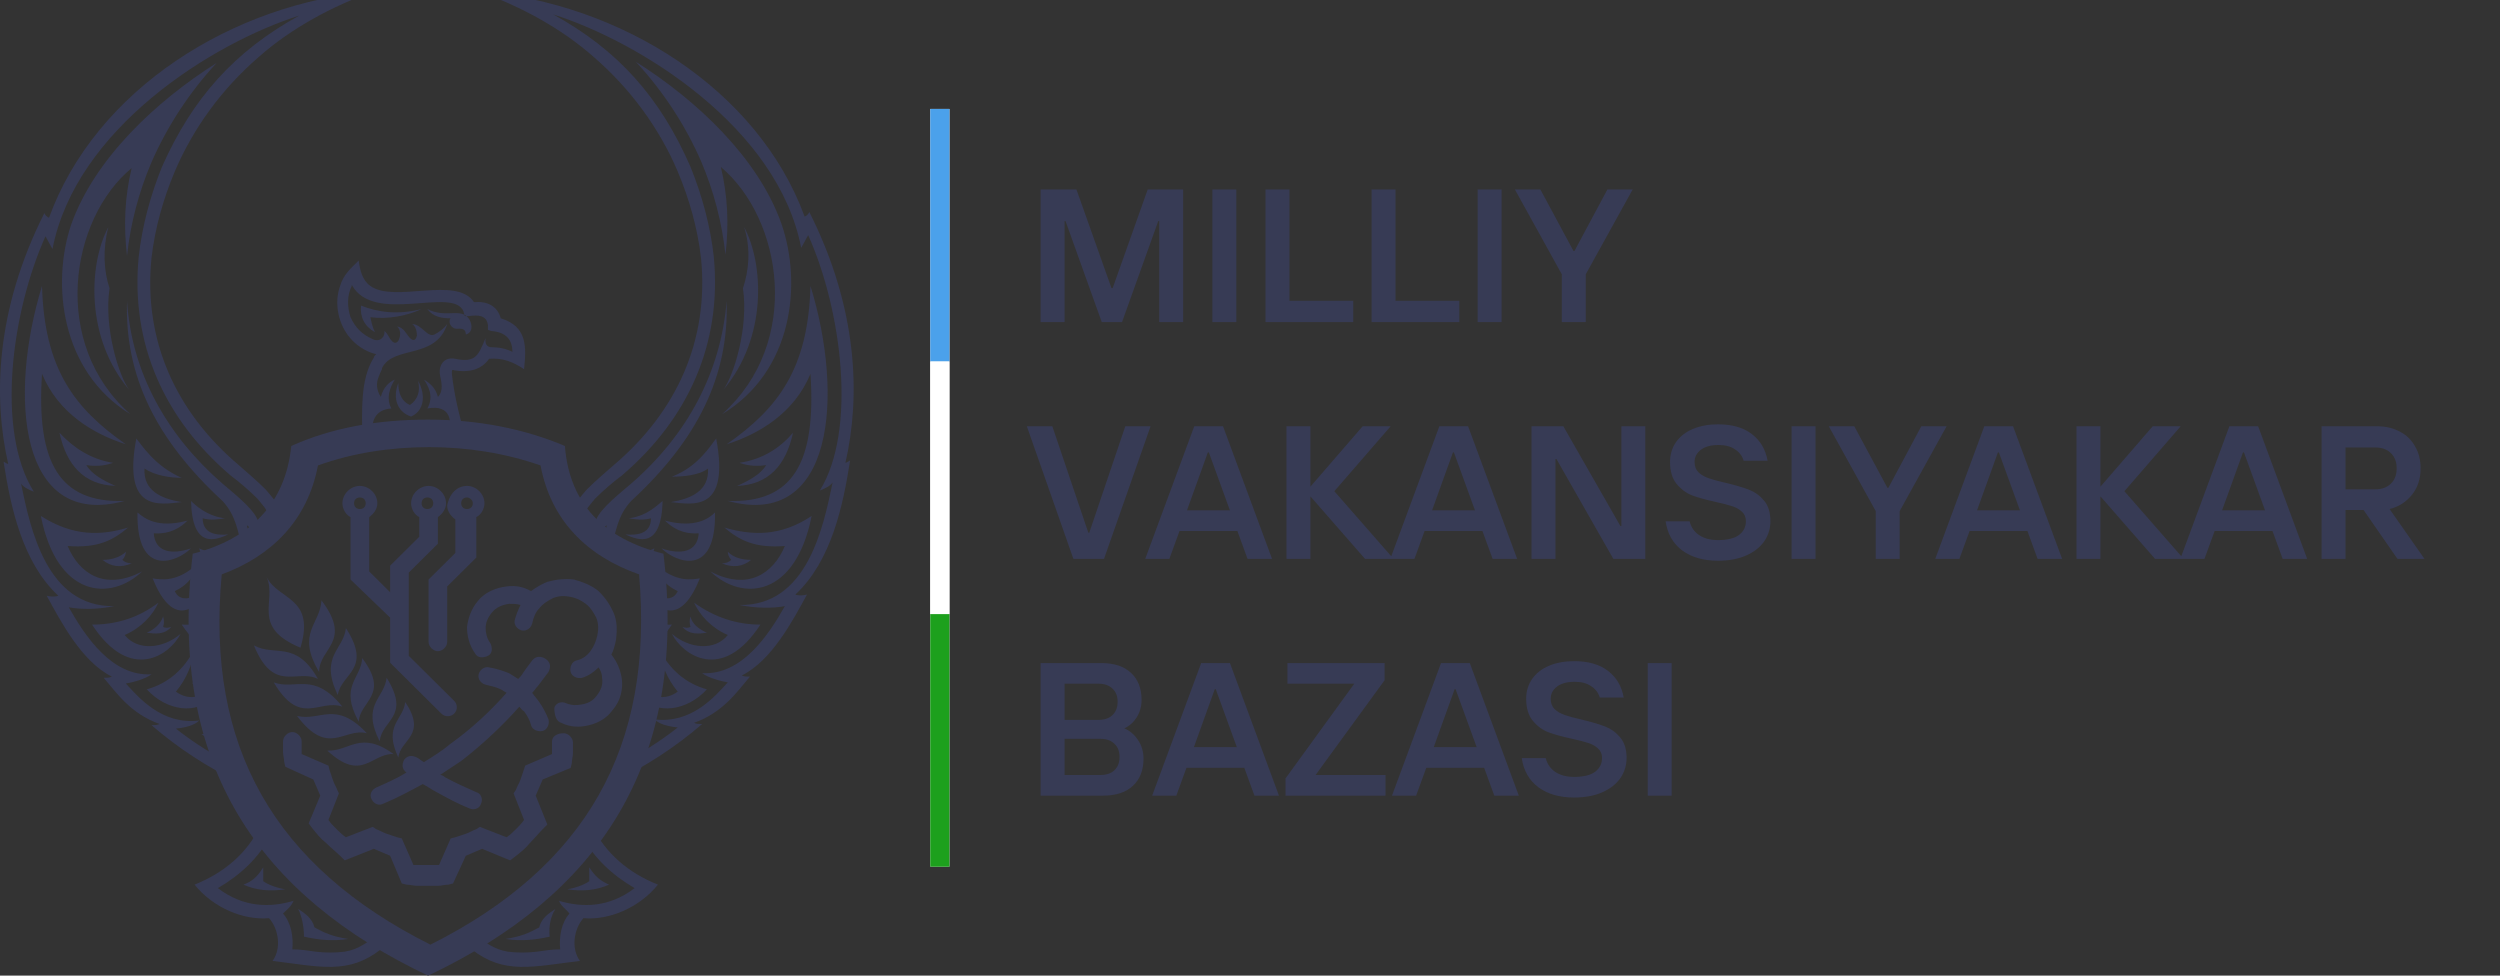<svg width="82" height="32" viewBox="0 0 82 32" fill="none" xmlns="http://www.w3.org/2000/svg">
    <rect x="0" y="0" width="82" height="32" fill="#333333" stroke="none"/>
    <g clip-path="url(#clip0_2441_39785)">
        <path fill-rule="evenodd" clip-rule="evenodd" d="M15.318 15.938C15.623 15.938 15.89 16.203 15.89 16.507C15.89 16.696 15.776 16.886 15.623 16.962V18.288L14.668 19.236V21.056C14.668 21.207 14.516 21.359 14.363 21.359C14.21 21.359 14.057 21.207 14.057 21.056V19.084C14.057 19.047 14.057 19.047 14.057 19.009C14.057 19.009 14.057 19.009 14.095 18.971L14.936 18.137V17.037C14.783 16.924 14.668 16.772 14.668 16.582C14.745 16.166 15.012 15.938 15.318 15.938ZM12.262 -0.286C10.887 0.206 9.551 0.927 8.481 1.874C7.297 2.898 6.343 4.187 5.732 5.627C5.35 6.537 5.082 7.485 4.968 8.47C4.7 11.162 5.77 13.512 7.832 15.256C8.138 15.521 8.443 15.786 8.711 16.052C8.901 16.279 9.092 16.469 9.207 16.772C9.207 16.772 9.207 16.81 9.245 16.81C9.131 16.962 9.016 17.113 8.901 17.227C8.901 17.113 8.863 17 8.825 16.924C8.749 16.696 8.596 16.545 8.443 16.355C8.176 16.09 7.87 15.824 7.565 15.597C5.388 13.739 4.28 11.275 4.548 8.432C4.662 7.409 4.93 6.423 5.311 5.476C6.304 3.239 7.679 1.685 9.818 0.51C6.954 1.419 2.485 4.225 1.722 8.167C1.683 8.091 1.569 7.902 1.492 7.75C0.385 10.214 -0.15 14.118 1.11 16.128C0.919 16.052 0.767 15.976 0.69 15.862C0.996 17.341 1.531 19.918 3.746 19.881C3.211 19.994 2.638 19.994 2.256 19.918C2.791 20.866 3.669 22.193 4.968 22.117C4.777 22.269 4.357 22.382 4.128 22.42C4.548 22.875 5.311 23.785 6.534 23.633C6.381 23.785 6.114 23.861 5.77 23.899C6.343 24.354 6.954 24.733 7.603 25.074C7.679 25.263 7.794 25.491 7.87 25.68C6.839 25.188 5.846 24.543 4.968 23.785C5.082 23.785 5.159 23.785 5.235 23.747C4.28 23.406 3.822 22.724 3.402 22.231C3.517 22.231 3.593 22.231 3.669 22.193C2.676 21.7 1.989 20.373 1.531 19.539C1.645 19.577 1.836 19.577 1.912 19.539C0.729 18.44 0.347 16.62 0.117 15.142C0.194 15.18 0.232 15.218 0.27 15.218C-0.226 13.057 -0.15 10.176 1.454 6.992C1.492 7.068 1.531 7.106 1.607 7.144C3.135 2.936 7.641 0.093 12.262 -0.286ZM18.22 29.812C17.991 29.964 17.762 30.116 17.686 30.419C17.342 30.608 17.074 30.722 16.578 30.798C17.074 30.874 17.533 30.836 18.029 30.722C17.991 30.381 18.067 30.04 18.22 29.812ZM19.328 28.448C19.328 28.599 19.328 28.789 19.328 28.902C19.175 29.016 18.869 29.13 18.602 29.168C19.099 29.244 19.557 29.206 19.977 29.016C19.71 28.902 19.519 28.751 19.328 28.448ZM18.335 29.547C19.099 29.774 19.977 29.774 20.817 29.13C20.091 28.713 19.48 28.144 19.099 27.424L19.442 27.121C19.862 27.993 20.626 28.637 21.581 29.016C20.97 29.774 19.977 30.191 19.137 30.116C18.831 30.457 18.717 31.101 19.022 31.518C17.456 31.708 16.54 31.973 15.47 31.139L15.547 30.646C15.929 30.912 16.196 31.139 16.654 31.215C16.96 31.253 17.303 31.253 17.609 31.215C17.876 31.177 18.105 31.139 18.373 31.139C18.335 30.722 18.411 30.267 18.678 29.964C18.564 29.812 18.411 29.736 18.335 29.547ZM9.78 29.812C10.009 29.964 10.238 30.116 10.315 30.419C10.658 30.608 10.926 30.722 11.422 30.798C10.926 30.874 10.467 30.836 9.971 30.722C9.971 30.381 9.894 30.04 9.78 29.812ZM8.634 28.448C8.634 28.599 8.634 28.789 8.634 28.902C8.787 29.016 9.092 29.13 9.36 29.168C8.863 29.244 8.405 29.206 7.985 29.016C8.29 28.902 8.443 28.751 8.634 28.448ZM9.627 29.547C8.863 29.774 7.985 29.774 7.145 29.13C7.87 28.713 8.481 28.144 8.863 27.424L8.52 27.121C8.099 27.993 7.336 28.637 6.381 29.016C6.992 29.774 7.985 30.191 8.825 30.116C9.131 30.457 9.245 31.101 8.94 31.518C10.505 31.708 11.422 31.973 12.492 31.139L12.415 30.646C12.033 30.912 11.766 31.139 11.307 31.215C11.002 31.253 10.658 31.253 10.353 31.215C10.085 31.177 9.856 31.139 9.589 31.139C9.627 30.722 9.551 30.267 9.283 29.964C9.436 29.812 9.551 29.736 9.627 29.547ZM18.717 16.81C18.831 16.962 18.946 17.113 19.06 17.227C19.06 17.113 19.099 17 19.137 16.924C19.213 16.696 19.366 16.545 19.519 16.355C19.786 16.09 20.091 15.824 20.397 15.597C22.574 13.739 23.681 11.275 23.414 8.432C23.3 7.409 23.032 6.423 22.65 5.476C21.657 3.201 20.282 1.647 18.144 0.472C21.008 1.382 25.515 4.187 26.279 8.129C26.317 8.053 26.431 7.864 26.508 7.712C27.615 10.176 28.112 14.118 26.89 16.09C27.081 16.014 27.233 15.938 27.31 15.824C27.004 17.303 26.47 19.881 24.254 19.843C24.789 19.956 25.362 19.956 25.744 19.881C25.209 20.828 24.331 22.155 23.032 22.079C23.223 22.231 23.643 22.344 23.872 22.382C23.452 22.837 22.689 23.747 21.466 23.595C21.619 23.747 21.887 23.823 22.23 23.861C21.657 24.316 21.046 24.695 20.397 25.036C20.321 25.225 20.206 25.453 20.13 25.642C21.161 25.15 22.154 24.505 23.032 23.747C22.918 23.747 22.841 23.747 22.765 23.709C23.72 23.368 24.178 22.686 24.598 22.193C24.483 22.193 24.407 22.193 24.331 22.155C25.324 21.662 26.011 20.335 26.47 19.501C26.355 19.539 26.164 19.539 26.088 19.501C27.271 18.402 27.653 16.582 27.883 15.104C27.806 15.142 27.768 15.18 27.73 15.18C28.226 13.019 28.15 10.138 26.546 6.954C26.508 7.03 26.47 7.068 26.393 7.106C24.865 2.936 20.359 0.093 15.7 -0.286C17.074 0.206 18.411 0.927 19.48 1.874C20.664 2.898 21.619 4.187 22.23 5.627C22.612 6.537 22.88 7.485 22.994 8.47C23.261 11.162 22.192 13.512 20.13 15.256C19.824 15.521 19.519 15.786 19.251 16.052C19.06 16.279 18.869 16.469 18.755 16.772C18.755 16.772 18.755 16.772 18.717 16.81ZM13.484 13.664C13.026 13.512 12.873 13.057 13.064 12.564C13.064 12.905 13.179 13.171 13.446 13.284C13.713 13.095 13.79 12.83 13.713 12.489C13.981 12.981 13.905 13.474 13.484 13.664ZM16.807 11.541C16.578 11.427 16.349 11.389 16.12 11.389C16.005 11.389 15.89 11.313 15.929 11.086C15.7 11.617 15.623 11.92 14.936 11.768C14.554 11.692 14.363 11.996 14.439 12.337C14.477 12.526 14.554 12.83 14.363 13.019C14.286 12.716 14.095 12.564 13.905 12.451C14.248 12.943 14.095 13.247 14.019 13.398C14.821 13.247 14.821 13.891 14.707 14.194C14.898 14.194 15.088 14.232 15.241 14.232C15.05 13.588 14.898 12.943 14.821 12.261C14.821 12.147 14.821 12.109 14.898 12.147C15.356 12.223 15.776 12.147 16.043 11.768C16.502 11.73 16.845 11.882 17.189 12.109C17.265 11.389 17.303 10.707 16.425 10.441C16.311 10.024 15.967 9.873 15.547 9.911C14.974 9.039 12.95 9.949 12.148 9.38C11.88 9.191 11.804 8.849 11.766 8.546C11.498 8.811 11.269 9.001 11.155 9.38C10.964 9.911 11.078 10.555 11.422 11.01C11.651 11.313 11.995 11.541 12.339 11.617C12.3 11.655 12.262 11.692 12.262 11.73C11.804 12.451 11.88 13.512 11.88 14.346C11.995 14.308 12.148 14.308 12.262 14.27C12.148 13.891 12.262 13.436 12.835 13.398C12.759 13.247 12.644 12.943 12.95 12.451C12.759 12.526 12.568 12.716 12.492 13.019C12.339 12.792 12.339 12.564 12.415 12.375C12.453 12.261 12.492 12.185 12.53 12.109V12.072C12.912 11.313 14.286 11.806 14.668 10.631C14.554 10.783 14.401 10.896 14.248 10.972C14.019 11.086 13.828 10.631 13.523 10.631C13.637 10.707 13.675 10.858 13.675 11.01C13.637 11.162 13.561 11.2 13.446 11.086C13.332 10.972 13.255 10.745 13.026 10.707C13.141 10.821 13.141 10.972 13.102 11.086C13.064 11.238 12.95 11.313 12.835 11.162C12.759 11.086 12.721 10.934 12.606 10.858C12.644 11.048 12.453 11.238 12.224 11.124C11.88 10.972 11.651 10.745 11.498 10.404C11.384 10.062 11.384 9.683 11.537 9.38C11.537 9.38 11.537 9.38 11.537 9.342C12.262 10.669 14.859 9.38 15.203 10.214L15.241 10.366H15.394C15.661 10.328 15.967 10.328 16.005 10.669V10.821L16.12 10.858C16.616 10.896 16.807 11.162 16.807 11.541ZM12.644 14.232C12.721 14.081 12.835 14.005 12.912 13.929C12.873 14.043 12.835 14.118 12.797 14.232C12.759 14.232 12.721 14.232 12.644 14.232ZM14.248 14.194C14.21 14.081 14.095 13.929 13.981 13.777C14.172 13.815 14.363 13.929 14.516 14.194C14.439 14.194 14.325 14.194 14.248 14.194ZM13.064 14.194C13.064 14.118 13.102 14.043 13.102 13.967C13.102 14.043 13.102 14.118 13.141 14.156L13.064 14.194ZM13.866 14.194C13.866 14.118 13.828 14.005 13.828 13.891C13.905 14.005 13.943 14.081 13.981 14.194H13.866ZM4.166 9.873C4.089 12.337 5.121 14.422 7.297 16.431C7.756 16.924 7.794 17.454 7.947 17.947C8.023 17.909 8.099 17.871 8.176 17.796C8.138 17.568 8.138 17.378 8.099 17.227C8.214 17.303 8.29 17.454 8.367 17.682C8.443 17.644 8.481 17.568 8.558 17.53C8.558 17.454 8.52 17.378 8.52 17.303C8.52 17.227 8.481 17.113 8.443 17.037C8.29 16.658 7.603 16.128 7.297 15.862C5.464 14.27 4.319 12.223 4.166 9.873ZM4.28 13.588C1.645 11.275 2.294 7.181 4.319 5.513C4.089 6.461 4.051 7.409 4.166 8.394C4.28 7.333 4.548 6.31 4.968 5.324C5.464 4.187 6.19 3.049 7.106 2.064C5.121 3.315 3.096 5.21 2.333 7.371C1.683 9.304 1.989 12.185 4.28 13.588ZM1.378 9.38C0.27 12.981 0.614 17.378 4.089 16.431C1.951 16.507 1.187 15.18 1.378 12.261C1.912 13.55 3.058 14.232 4.128 14.573C2.447 13.398 1.454 12.109 1.378 9.38ZM1.34 16.924C1.874 19.615 3.631 19.729 4.662 18.743C3.44 19.388 2.6 18.819 2.218 17.909C3.211 17.985 3.707 17.72 4.204 17.303C3.326 17.568 2.409 17.606 1.34 16.924ZM3.02 20.487C4.28 22.42 5.579 21.473 5.923 20.79C5.35 21.283 4.509 21.359 4.089 20.828C4.624 20.601 5.006 20.184 5.197 19.767C4.548 20.259 3.822 20.487 3.02 20.487ZM6.381 21.283C6.037 21.965 5.502 22.42 4.815 22.61C5.464 23.33 6.495 23.444 6.916 22.875C6.916 22.761 6.877 22.686 6.877 22.572C6.61 22.875 6.19 22.989 5.77 22.686C6.114 22.269 6.304 21.814 6.381 21.283ZM7.259 24.202C7.221 24.05 7.183 23.899 7.145 23.785C6.992 23.974 6.839 24.05 6.61 24.088C6.916 24.278 7.145 24.316 7.259 24.202ZM4.471 14.384C4.013 16.81 5.235 16.545 5.961 16.469C5.273 16.355 4.7 16.09 4.739 15.369C5.082 15.597 5.579 15.673 5.961 15.673C5.082 15.294 4.662 14.611 4.471 14.384ZM4.509 16.81C4.471 18.971 5.808 18.44 6.266 17.985C5.617 18.212 5.082 18.099 5.044 17.492C5.579 17.53 5.923 17.303 6.152 17.075C5.159 17.341 4.739 17 4.509 16.81ZM5.006 18.971C5.617 20.487 6.304 20.07 6.686 19.539C6.686 19.463 6.686 19.426 6.686 19.35C6.266 19.691 5.884 19.729 5.732 19.388C6.228 19.16 6.419 18.781 6.495 18.478C5.808 19.122 5.273 19.009 5.006 18.971ZM5.961 20.487C6.266 20.942 6.534 21.169 6.725 21.283C6.686 20.98 6.686 20.639 6.686 20.335C6.381 20.525 6.114 20.487 5.961 20.487ZM6.266 16.431C6.304 18.023 7.068 17.72 7.488 17.53C7.068 17.568 6.648 17.492 6.648 17C6.916 17.075 7.145 17.037 7.374 17C6.763 16.924 6.381 16.545 6.266 16.431ZM6.534 17.985C6.61 18.25 6.686 18.44 6.763 18.592V18.478L6.954 18.402C6.954 18.364 6.954 18.364 6.916 18.326C7.259 18.25 7.412 18.061 7.527 17.871C6.992 18.212 6.686 18.061 6.534 17.985ZM3.555 7.447C2.905 8.66 2.791 11.086 4.242 12.792C3.898 12.337 3.402 10.745 3.593 9.456C3.402 8.887 3.364 8.167 3.555 7.447ZM1.951 14.194C2.18 15.256 2.753 15.9 3.784 15.938C3.364 15.748 3.02 15.559 2.829 15.256C3.096 15.294 3.402 15.294 3.707 15.18C2.982 15.066 2.409 14.687 1.951 14.194ZM3.364 18.364C3.631 18.592 3.975 18.63 4.319 18.478C4.204 18.478 4.089 18.44 4.013 18.364C4.089 18.288 4.128 18.175 4.128 18.099C3.937 18.288 3.631 18.364 3.364 18.364ZM4.815 20.752C5.082 20.79 5.388 20.828 5.617 20.563C5.502 20.601 5.426 20.601 5.35 20.563C5.388 20.449 5.388 20.335 5.35 20.222C5.273 20.449 5.082 20.639 4.815 20.752ZM6.304 22.42C6.495 22.382 6.686 22.306 6.801 22.155C6.801 22.117 6.801 22.079 6.801 22.003C6.763 22.003 6.725 22.041 6.686 22.003C6.686 21.927 6.61 21.776 6.534 21.7C6.572 21.965 6.457 22.231 6.304 22.42ZM23.834 9.873C23.911 12.337 22.88 14.422 20.703 16.431C20.244 16.924 20.206 17.454 20.053 17.947C19.977 17.909 19.901 17.871 19.824 17.796C19.862 17.568 19.862 17.378 19.901 17.227C19.786 17.303 19.71 17.454 19.633 17.682C19.557 17.644 19.519 17.568 19.442 17.53C19.442 17.454 19.48 17.378 19.48 17.303C19.48 17.227 19.519 17.113 19.557 17.037C19.71 16.658 20.397 16.128 20.703 15.862C22.536 14.27 23.643 12.223 23.834 9.873ZM23.681 13.588C26.317 11.238 25.667 7.181 23.643 5.476C23.872 6.423 23.911 7.371 23.796 8.357C23.681 7.295 23.414 6.272 22.994 5.286C22.498 4.149 21.772 3.012 20.855 2.026C22.841 3.277 24.865 5.172 25.629 7.333C26.317 9.304 26.011 12.185 23.681 13.588ZM26.584 9.38C27.692 12.981 27.348 17.378 23.872 16.431C26.011 16.507 26.775 15.18 26.584 12.261C26.049 13.55 24.904 14.232 23.834 14.573C25.515 13.398 26.508 12.109 26.584 9.38ZM26.622 16.924C26.087 19.615 24.331 19.729 23.3 18.743C24.522 19.388 25.362 18.819 25.744 17.909C24.751 17.985 24.254 17.72 23.758 17.303C24.674 17.568 25.591 17.606 26.622 16.924ZM24.942 20.487C23.681 22.42 22.383 21.473 22.039 20.79C22.612 21.283 23.452 21.359 23.872 20.828C23.338 20.601 22.956 20.184 22.765 19.767C23.452 20.259 24.178 20.487 24.942 20.487ZM21.619 21.283C21.963 21.965 22.498 22.42 23.185 22.61C22.536 23.33 21.505 23.444 21.084 22.875C21.084 22.761 21.123 22.686 21.123 22.572C21.39 22.875 21.81 22.989 22.23 22.686C21.887 22.269 21.695 21.814 21.619 21.283ZM20.741 24.202C20.779 24.05 20.817 23.899 20.855 23.785C21.008 23.974 21.161 24.05 21.39 24.088C21.046 24.278 20.855 24.316 20.741 24.202ZM23.491 14.384C23.949 16.81 22.727 16.545 22.001 16.469C22.689 16.355 23.261 16.09 23.223 15.369C22.918 15.597 22.383 15.635 22.039 15.635C22.918 15.294 23.3 14.611 23.491 14.384ZM23.452 16.81C23.491 18.971 22.154 18.44 21.695 17.985C22.345 18.212 22.88 18.099 22.918 17.492C22.383 17.53 22.039 17.303 21.81 17.075C22.803 17.341 23.261 17 23.452 16.81ZM22.956 18.971C22.345 20.487 21.657 20.07 21.275 19.539C21.275 19.463 21.275 19.426 21.275 19.35C21.695 19.691 22.078 19.729 22.23 19.388C21.734 19.16 21.543 18.781 21.466 18.478C22.154 19.122 22.689 19.009 22.956 18.971ZM22.039 20.487C21.734 20.942 21.466 21.169 21.275 21.283C21.314 20.98 21.314 20.639 21.314 20.335C21.581 20.525 21.848 20.487 22.039 20.487ZM21.734 16.431C21.695 18.023 20.932 17.72 20.512 17.53C20.932 17.568 21.352 17.492 21.352 17C21.084 17.075 20.855 17.037 20.626 17C21.237 16.924 21.581 16.545 21.734 16.431ZM21.466 17.985C21.39 18.25 21.314 18.44 21.237 18.592V18.478L21.008 18.402C21.008 18.364 21.008 18.364 21.046 18.326C20.703 18.25 20.55 18.061 20.435 17.871C20.97 18.212 21.314 18.061 21.466 17.985ZM24.407 7.447C25.056 8.66 25.171 11.086 23.72 12.792C24.063 12.337 24.56 10.745 24.369 9.456C24.56 8.887 24.636 8.167 24.407 7.447ZM26.011 14.194C25.782 15.256 25.209 15.9 24.178 15.938C24.598 15.748 24.942 15.559 25.133 15.256C24.865 15.294 24.56 15.294 24.254 15.18C25.018 15.066 25.591 14.687 26.011 14.194ZM24.636 18.364C24.369 18.592 24.025 18.63 23.681 18.478C23.796 18.478 23.911 18.44 23.987 18.364C23.911 18.288 23.872 18.175 23.872 18.099C24.063 18.288 24.331 18.364 24.636 18.364ZM23.185 20.752C22.918 20.79 22.612 20.828 22.383 20.563C22.498 20.601 22.574 20.601 22.65 20.563C22.612 20.449 22.612 20.335 22.65 20.222C22.689 20.449 22.918 20.639 23.185 20.752ZM21.695 22.42C21.505 22.382 21.314 22.306 21.199 22.155C21.199 22.117 21.199 22.079 21.199 22.003C21.237 22.003 21.275 22.041 21.314 22.003C21.314 21.927 21.39 21.776 21.466 21.7C21.428 21.965 21.505 22.231 21.695 22.42ZM14.019 10.138C14.554 10.404 14.936 10.176 15.241 10.328C15.47 10.441 15.585 10.896 15.279 10.972C15.279 10.745 15.088 10.783 14.974 10.783C14.859 10.783 14.745 10.669 14.745 10.555C14.745 10.517 14.745 10.479 14.783 10.441C14.516 10.441 14.21 10.404 14.019 10.138ZM11.842 10.024C11.804 10.404 11.957 10.707 12.3 10.896C12.224 10.745 12.186 10.593 12.148 10.404C12.721 10.479 13.332 10.366 13.828 10.138C13.064 10.328 12.415 10.252 11.842 10.024ZM18.411 23.709C18.717 23.861 19.022 23.861 19.328 23.785C19.633 23.709 19.901 23.558 20.091 23.292C20.359 22.989 20.435 22.61 20.397 22.269C20.359 22.003 20.244 21.7 20.053 21.473C20.13 21.321 20.168 21.169 20.206 20.98C20.244 20.677 20.244 20.373 20.13 20.108C20.015 19.843 19.862 19.615 19.633 19.388C19.404 19.198 19.099 19.084 18.831 19.009C18.526 18.971 18.22 19.009 17.953 19.084C17.762 19.16 17.571 19.274 17.418 19.388C17.151 19.236 16.884 19.198 16.616 19.236C16.272 19.274 15.89 19.426 15.661 19.729C15.47 19.956 15.356 20.259 15.318 20.563C15.318 20.866 15.394 21.169 15.585 21.435C15.661 21.586 15.852 21.586 16.005 21.511C16.158 21.435 16.158 21.245 16.081 21.093C15.967 20.942 15.929 20.752 15.929 20.601C15.929 20.411 16.005 20.259 16.12 20.108C16.272 19.918 16.463 19.843 16.692 19.805C16.807 19.805 16.96 19.805 17.074 19.843C16.998 19.994 16.922 20.184 16.884 20.335C16.845 20.487 16.96 20.639 17.113 20.677C17.265 20.714 17.418 20.601 17.456 20.449C17.494 20.259 17.571 20.07 17.686 19.956C17.8 19.805 17.991 19.691 18.144 19.615C18.335 19.539 18.526 19.539 18.717 19.577C18.908 19.615 19.06 19.691 19.213 19.805C19.366 19.918 19.48 20.108 19.557 20.259C19.633 20.449 19.633 20.639 19.595 20.828C19.557 21.018 19.48 21.207 19.366 21.359C19.251 21.511 19.099 21.624 18.908 21.662C18.755 21.7 18.678 21.89 18.717 22.041C18.755 22.193 18.946 22.269 19.099 22.231C19.328 22.155 19.48 22.041 19.633 21.89C19.71 22.003 19.748 22.117 19.748 22.231C19.786 22.458 19.71 22.648 19.557 22.837C19.442 22.989 19.29 23.065 19.099 23.103C18.908 23.14 18.755 23.14 18.564 23.065C18.411 22.989 18.22 23.065 18.182 23.216C18.182 23.482 18.258 23.671 18.411 23.709ZM18.106 24.316C18.106 24.429 18.106 24.505 18.106 24.619V24.733L17.227 25.112L17.189 25.225C17.151 25.339 17.113 25.453 17.074 25.567C17.036 25.68 16.96 25.794 16.922 25.908L16.845 26.021L17.189 26.893C17.113 27.007 16.998 27.121 16.922 27.197C16.807 27.31 16.731 27.386 16.616 27.462L15.738 27.121L15.623 27.197C15.508 27.235 15.394 27.31 15.279 27.348C15.165 27.386 15.05 27.424 14.936 27.462L14.783 27.5L14.401 28.372H14.286C14.21 28.372 14.095 28.372 13.981 28.372C13.866 28.372 13.79 28.372 13.675 28.372H13.561L13.179 27.5L13.026 27.462C12.912 27.424 12.797 27.386 12.682 27.348C12.568 27.31 12.453 27.235 12.339 27.197L12.224 27.121L11.346 27.462C11.231 27.386 11.117 27.272 11.04 27.197C10.926 27.083 10.849 27.007 10.773 26.893L11.117 26.021L11.078 25.946C11.04 25.832 10.964 25.718 10.926 25.605C10.887 25.491 10.849 25.377 10.811 25.263L10.773 25.112L9.894 24.733V24.619C9.894 24.543 9.894 24.429 9.894 24.316C9.894 24.164 9.742 24.012 9.589 24.012C9.436 24.012 9.283 24.164 9.283 24.316C9.283 24.429 9.283 24.543 9.283 24.657C9.283 24.77 9.322 24.884 9.322 24.998L9.36 25.15L10.276 25.567C10.315 25.642 10.353 25.756 10.391 25.832C10.429 25.908 10.467 26.021 10.505 26.097L10.124 27.007L10.238 27.159C10.391 27.348 10.505 27.5 10.697 27.651C10.849 27.803 11.04 27.955 11.193 28.106L11.307 28.22L12.262 27.841C12.339 27.879 12.453 27.917 12.53 27.955C12.606 27.993 12.721 28.031 12.797 28.069L13.179 28.978L13.332 29.016C13.446 29.016 13.561 29.054 13.675 29.054C13.79 29.054 13.905 29.054 14.019 29.054C14.134 29.054 14.248 29.054 14.363 29.054C14.477 29.054 14.592 29.016 14.707 29.016L14.859 28.978L15.279 28.069C15.356 28.031 15.47 27.993 15.547 27.955C15.623 27.917 15.738 27.879 15.814 27.841L16.731 28.22L16.884 28.106C17.074 27.955 17.227 27.841 17.38 27.651C17.533 27.5 17.686 27.31 17.838 27.159L17.953 27.045L17.571 26.097C17.609 26.021 17.647 25.908 17.686 25.832C17.724 25.756 17.762 25.642 17.8 25.567L18.717 25.188L18.755 25.036C18.755 24.922 18.793 24.808 18.793 24.695C18.793 24.581 18.793 24.467 18.793 24.354C18.793 24.202 18.64 24.05 18.488 24.05C18.258 24.05 18.106 24.164 18.106 24.316ZM9.856 21.245C10.353 19.577 9.131 19.691 8.749 18.933C9.092 19.729 8.214 20.563 9.856 21.245ZM17.456 21.662C17.342 21.814 17.227 21.965 17.151 22.079C17.113 22.155 17.036 22.231 16.998 22.269C16.884 22.193 16.807 22.155 16.692 22.079C16.502 22.003 16.272 21.927 16.043 21.89C15.89 21.852 15.738 21.965 15.7 22.117C15.661 22.269 15.776 22.42 15.929 22.458C16.081 22.496 16.272 22.534 16.425 22.61C16.502 22.648 16.54 22.686 16.616 22.724C16.081 23.33 15.47 23.899 14.783 24.391C14.516 24.619 14.21 24.808 13.905 24.998C13.828 24.96 13.752 24.884 13.675 24.846C13.523 24.77 13.37 24.77 13.255 24.922C13.179 25.074 13.179 25.225 13.332 25.339C13.026 25.529 12.682 25.68 12.339 25.832C12.186 25.908 12.11 26.059 12.186 26.211C12.262 26.363 12.415 26.439 12.568 26.363C13.026 26.173 13.446 25.946 13.866 25.718C14.019 25.794 14.172 25.908 14.325 25.984C14.668 26.173 15.012 26.363 15.394 26.514C15.547 26.59 15.738 26.514 15.776 26.363C15.852 26.211 15.776 26.021 15.623 25.984C15.279 25.832 14.936 25.68 14.592 25.491C14.554 25.453 14.477 25.415 14.439 25.415C14.668 25.263 14.898 25.112 15.127 24.96C15.814 24.429 16.463 23.823 17.036 23.178C17.074 23.216 17.113 23.292 17.189 23.33C17.303 23.482 17.38 23.633 17.418 23.785C17.456 23.937 17.647 24.012 17.8 23.974C17.953 23.937 18.029 23.747 17.991 23.595C17.915 23.406 17.8 23.178 17.686 23.027C17.609 22.913 17.533 22.837 17.456 22.724C17.533 22.648 17.571 22.572 17.647 22.496C17.762 22.344 17.876 22.193 17.991 22.041C18.067 21.89 18.067 21.738 17.915 21.624C17.762 21.511 17.571 21.511 17.456 21.662ZM13.293 23.027C14.019 24.126 13.141 24.24 13.064 24.846C12.568 23.785 13.217 23.633 13.293 23.027ZM10.735 24.619C11.88 25.68 12.186 24.695 12.912 24.733C11.804 23.937 11.46 24.657 10.735 24.619ZM9.742 23.482C10.773 24.846 11.269 23.861 12.033 24.05C11.002 22.951 10.505 23.671 9.742 23.482ZM11.88 21.586C11.842 22.269 11.117 22.496 11.766 23.671C11.804 22.989 12.797 22.799 11.88 21.586ZM11.346 20.601C11.269 21.321 10.467 21.511 11.078 22.799C11.193 22.079 12.224 21.965 11.346 20.601ZM8.978 22.382C9.856 23.861 10.467 22.913 11.231 23.178C10.276 22.003 9.703 22.648 8.978 22.382ZM8.329 21.169C8.978 22.761 9.742 21.927 10.429 22.269C9.703 20.98 9.016 21.548 8.329 21.169ZM10.544 19.691C10.505 20.487 9.703 20.752 10.467 22.041C10.467 21.245 11.575 21.056 10.544 19.691ZM12.682 22.231C12.606 22.913 11.842 23.103 12.453 24.316C12.53 23.595 13.484 23.52 12.682 22.231ZM12.797 20.259V21.738L14.477 23.406C14.592 23.52 14.783 23.52 14.898 23.406C15.012 23.292 15.012 23.103 14.898 22.989L13.408 21.511V18.781L14.363 17.834V16.962C14.516 16.848 14.63 16.696 14.63 16.507C14.63 16.203 14.363 15.938 14.057 15.938C13.752 15.938 13.484 16.203 13.484 16.507C13.484 16.696 13.599 16.886 13.752 16.962V17.606L12.797 18.554V19.426L12.11 18.743V16.962C12.262 16.848 12.377 16.696 12.377 16.507C12.377 16.203 12.11 15.938 11.804 15.938C11.498 15.938 11.231 16.203 11.231 16.507C11.231 16.696 11.346 16.886 11.498 16.962V19.009L12.797 20.259ZM15.318 16.317C15.203 16.317 15.127 16.393 15.127 16.507C15.127 16.62 15.203 16.696 15.318 16.696C15.432 16.696 15.508 16.62 15.508 16.507C15.508 16.393 15.394 16.317 15.318 16.317ZM14.019 16.317C13.905 16.317 13.828 16.393 13.828 16.507C13.828 16.62 13.905 16.696 14.019 16.696C14.134 16.696 14.21 16.62 14.21 16.507C14.21 16.393 14.134 16.317 14.019 16.317ZM11.804 16.317C11.689 16.317 11.613 16.393 11.613 16.507C11.613 16.62 11.689 16.696 11.804 16.696C11.919 16.696 11.995 16.62 11.995 16.507C11.995 16.393 11.919 16.317 11.804 16.317Z" fill="#373B55"/>
        <path fill-rule="evenodd" clip-rule="evenodd" d="M14.041 32.001C19.517 29.406 22.597 25.157 21.761 18.163C19.821 17.674 18.68 16.546 18.528 14.628C17.197 14.064 15.676 13.763 14.041 13.763C12.406 13.763 10.885 14.026 9.554 14.628C9.364 16.508 8.223 17.674 6.322 18.163C5.485 25.157 8.565 29.406 14.041 32.001ZM10.429 15.267C11.569 14.854 12.824 14.666 14.079 14.666C15.296 14.666 16.551 14.854 17.73 15.267C18.072 17.072 19.251 18.238 20.962 18.84C21.456 24.518 19.213 28.428 14.117 30.985C9.022 28.428 6.74 24.518 7.273 18.84C8.908 18.238 10.086 17.072 10.429 15.267Z" fill="#373B55"/>
        <path d="M31.142 3.573H30.513V28.427H31.142V3.573Z" fill="#F5F5F5"/>
        <path d="M31.142 3.573H30.513V11.858H31.142V3.573Z" fill="#4BA1EB"/>
        <path d="M31.141 11.857H30.513V20.142H31.141V11.857Z" fill="white"/>
        <path d="M31.141 20.143H30.513V28.428H31.141V20.143Z" fill="#1DA01D"/>
        <path d="M34.918 10.563H34.133V6.214H35.307L36.457 9.451H36.495L37.645 6.214H38.807V10.563H38.022V7.251H37.991L36.803 10.563H36.137L34.949 7.251H34.918V10.563ZM40.551 10.563H39.766V6.214H40.551V10.563ZM44.386 10.563H41.508V6.214H42.294V9.867H44.386V10.563ZM47.865 10.563H44.988V6.214H45.773V9.867H47.865V10.563ZM49.252 10.563H48.467V6.214H49.252V10.563ZM52.013 10.563H51.227V8.997L49.688 6.214H50.524L51.611 8.233H51.642L52.723 6.214H53.552L52.013 8.997V10.563ZM36.212 18.33H35.207L33.68 13.981H34.516L35.697 17.473H35.728L36.91 13.981H37.739L36.212 18.33ZM41.723 18.33H40.919L40.586 17.417H38.688L38.355 18.33H37.564L39.172 13.981H40.115L41.723 18.33ZM39.618 14.838L38.933 16.739H40.341L39.65 14.838H39.618ZM42.981 18.33H42.196V13.981H42.981V15.963L44.696 13.981H45.614L43.766 16.112L45.708 18.33H44.772L42.981 16.28V18.33ZM49.762 18.33H48.958L48.624 17.417H46.727L46.394 18.33H45.602L47.211 13.981H48.153L49.762 18.33ZM47.657 14.838L46.972 16.739H48.379L47.688 14.838H47.657ZM51.019 18.33H50.234V13.981H51.277L53.15 17.255H53.181V13.981H53.966V18.33H52.917L51.051 15.056H51.019V18.33ZM56.349 18.392C55.875 18.392 55.486 18.28 55.18 18.057C54.874 17.829 54.692 17.51 54.633 17.1H55.419C55.469 17.294 55.574 17.446 55.733 17.553C55.896 17.661 56.102 17.715 56.349 17.715C56.659 17.715 56.889 17.659 57.04 17.547C57.191 17.431 57.266 17.28 57.266 17.094C57.266 16.965 57.222 16.862 57.134 16.783C57.05 16.704 56.944 16.644 56.813 16.603C56.688 16.561 56.512 16.516 56.286 16.466C55.963 16.396 55.701 16.323 55.5 16.249C55.304 16.17 55.134 16.044 54.991 15.87C54.849 15.696 54.778 15.457 54.778 15.155C54.778 14.906 54.843 14.689 54.972 14.503C55.107 14.312 55.293 14.167 55.532 14.068C55.77 13.968 56.043 13.918 56.349 13.918C56.818 13.918 57.191 14.026 57.467 14.242C57.743 14.457 57.913 14.747 57.976 15.111H57.191C57.145 14.954 57.05 14.83 56.908 14.739C56.77 14.643 56.59 14.596 56.367 14.596C56.116 14.596 55.921 14.65 55.783 14.757C55.649 14.861 55.582 14.993 55.582 15.155C55.582 15.296 55.626 15.41 55.714 15.497C55.806 15.58 55.919 15.644 56.053 15.689C56.187 15.735 56.372 15.785 56.606 15.838C56.92 15.913 57.174 15.988 57.366 16.062C57.559 16.137 57.725 16.257 57.863 16.423C58.001 16.588 58.07 16.812 58.07 17.094C58.07 17.334 58.003 17.553 57.869 17.752C57.735 17.947 57.538 18.102 57.279 18.218C57.019 18.334 56.709 18.392 56.349 18.392ZM59.549 18.33H58.764V13.981H59.549V18.33ZM62.309 18.33H61.524V16.764L59.984 13.981H60.82L61.907 16H61.939L63.019 13.981H63.849L62.309 16.764V18.33ZM67.637 18.33H66.833L66.499 17.417H64.602L64.269 18.33H63.477L65.086 13.981H66.028L67.637 18.33ZM65.532 14.838L64.847 16.739H66.254L65.563 14.838H65.532ZM68.894 18.33H68.109V13.981H68.894V15.963L70.61 13.981H71.527L69.68 16.112L71.622 18.33H70.685L68.894 16.28V18.33ZM75.675 18.33H74.871L74.538 17.417H72.64L72.307 18.33H71.515L73.124 13.981H74.067L75.675 18.33ZM73.57 14.838L72.885 16.739H74.293L73.602 14.838H73.57ZM79.522 18.33H78.636L77.524 16.727H76.933V18.33H76.148V13.981H77.957C78.242 13.981 78.493 14.039 78.711 14.155C78.929 14.266 79.096 14.428 79.214 14.639C79.335 14.846 79.396 15.087 79.396 15.36C79.396 15.708 79.3 16 79.107 16.236C78.914 16.472 78.671 16.625 78.378 16.696L79.522 18.33ZM76.933 14.677V16.05H77.907C78.125 16.05 78.296 15.988 78.422 15.863C78.548 15.739 78.611 15.571 78.611 15.36C78.611 15.153 78.548 14.987 78.422 14.863C78.296 14.739 78.125 14.677 77.907 14.677H76.933ZM34.133 26.097V21.748H36.118C36.541 21.748 36.868 21.855 37.098 22.071C37.329 22.286 37.444 22.582 37.444 22.959C37.444 23.166 37.391 23.355 37.287 23.525C37.182 23.69 37.046 23.813 36.878 23.891C37.058 23.966 37.207 24.092 37.325 24.27C37.446 24.448 37.507 24.654 37.507 24.886C37.507 25.262 37.391 25.559 37.161 25.774C36.931 25.989 36.604 26.097 36.181 26.097H34.133ZM36.03 23.612C36.227 23.612 36.38 23.56 36.489 23.456C36.602 23.349 36.658 23.202 36.658 23.015C36.658 22.833 36.602 22.69 36.489 22.586C36.38 22.479 36.227 22.425 36.03 22.425H34.918V23.612H36.03ZM36.093 25.42C36.29 25.42 36.443 25.368 36.552 25.265C36.665 25.157 36.721 25.012 36.721 24.829C36.721 24.643 36.665 24.498 36.552 24.395C36.443 24.287 36.29 24.233 36.093 24.233H34.918V25.42H36.093ZM41.95 26.097H41.146L40.813 25.184H38.916L38.583 26.097H37.791L39.399 21.748H40.342L41.95 26.097ZM39.845 22.605L39.16 24.506H40.568L39.877 22.605H39.845ZM45.445 26.097H42.165V25.532L44.421 22.425H42.228V21.748H45.414V22.313L43.151 25.42H45.445V26.097ZM49.817 26.097H49.013L48.68 25.184H46.782L46.449 26.097H45.657L47.266 21.748H48.209L49.817 26.097ZM47.712 22.605L47.027 24.506H48.435L47.743 22.605H47.712ZM51.63 26.159C51.156 26.159 50.767 26.047 50.461 25.824C50.156 25.596 49.973 25.277 49.914 24.867H50.7C50.75 25.061 50.855 25.213 51.014 25.32C51.178 25.428 51.383 25.482 51.63 25.482C51.94 25.482 52.17 25.426 52.321 25.314C52.472 25.198 52.547 25.047 52.547 24.861C52.547 24.732 52.503 24.629 52.415 24.55C52.331 24.471 52.225 24.411 52.095 24.37C51.969 24.328 51.793 24.283 51.567 24.233C51.244 24.163 50.983 24.09 50.782 24.016C50.585 23.937 50.415 23.811 50.273 23.637C50.13 23.463 50.059 23.224 50.059 22.922C50.059 22.673 50.124 22.456 50.254 22.27C50.388 22.079 50.574 21.934 50.813 21.835C51.052 21.735 51.324 21.686 51.63 21.686C52.099 21.686 52.472 21.793 52.748 22.009C53.025 22.224 53.194 22.514 53.257 22.878H52.472C52.426 22.721 52.331 22.597 52.189 22.506C52.051 22.41 51.871 22.363 51.649 22.363C51.397 22.363 51.203 22.417 51.064 22.524C50.93 22.628 50.863 22.76 50.863 22.922C50.863 23.063 50.907 23.177 50.995 23.264C51.087 23.347 51.2 23.411 51.335 23.456C51.469 23.502 51.653 23.552 51.888 23.605C52.202 23.68 52.455 23.755 52.648 23.829C52.84 23.904 53.006 24.024 53.144 24.189C53.282 24.355 53.352 24.579 53.352 24.861C53.352 25.101 53.285 25.32 53.151 25.519C53.016 25.714 52.82 25.869 52.56 25.985C52.3 26.101 51.99 26.159 51.63 26.159ZM54.83 26.097H54.045V21.748H54.83V26.097Z" fill="#373B55"/>
    </g>
    <defs>
        <clipPath id="clip0_2441_39785">
            <rect width="82" height="32" fill="white"/>
        </clipPath>
    </defs>
</svg>
